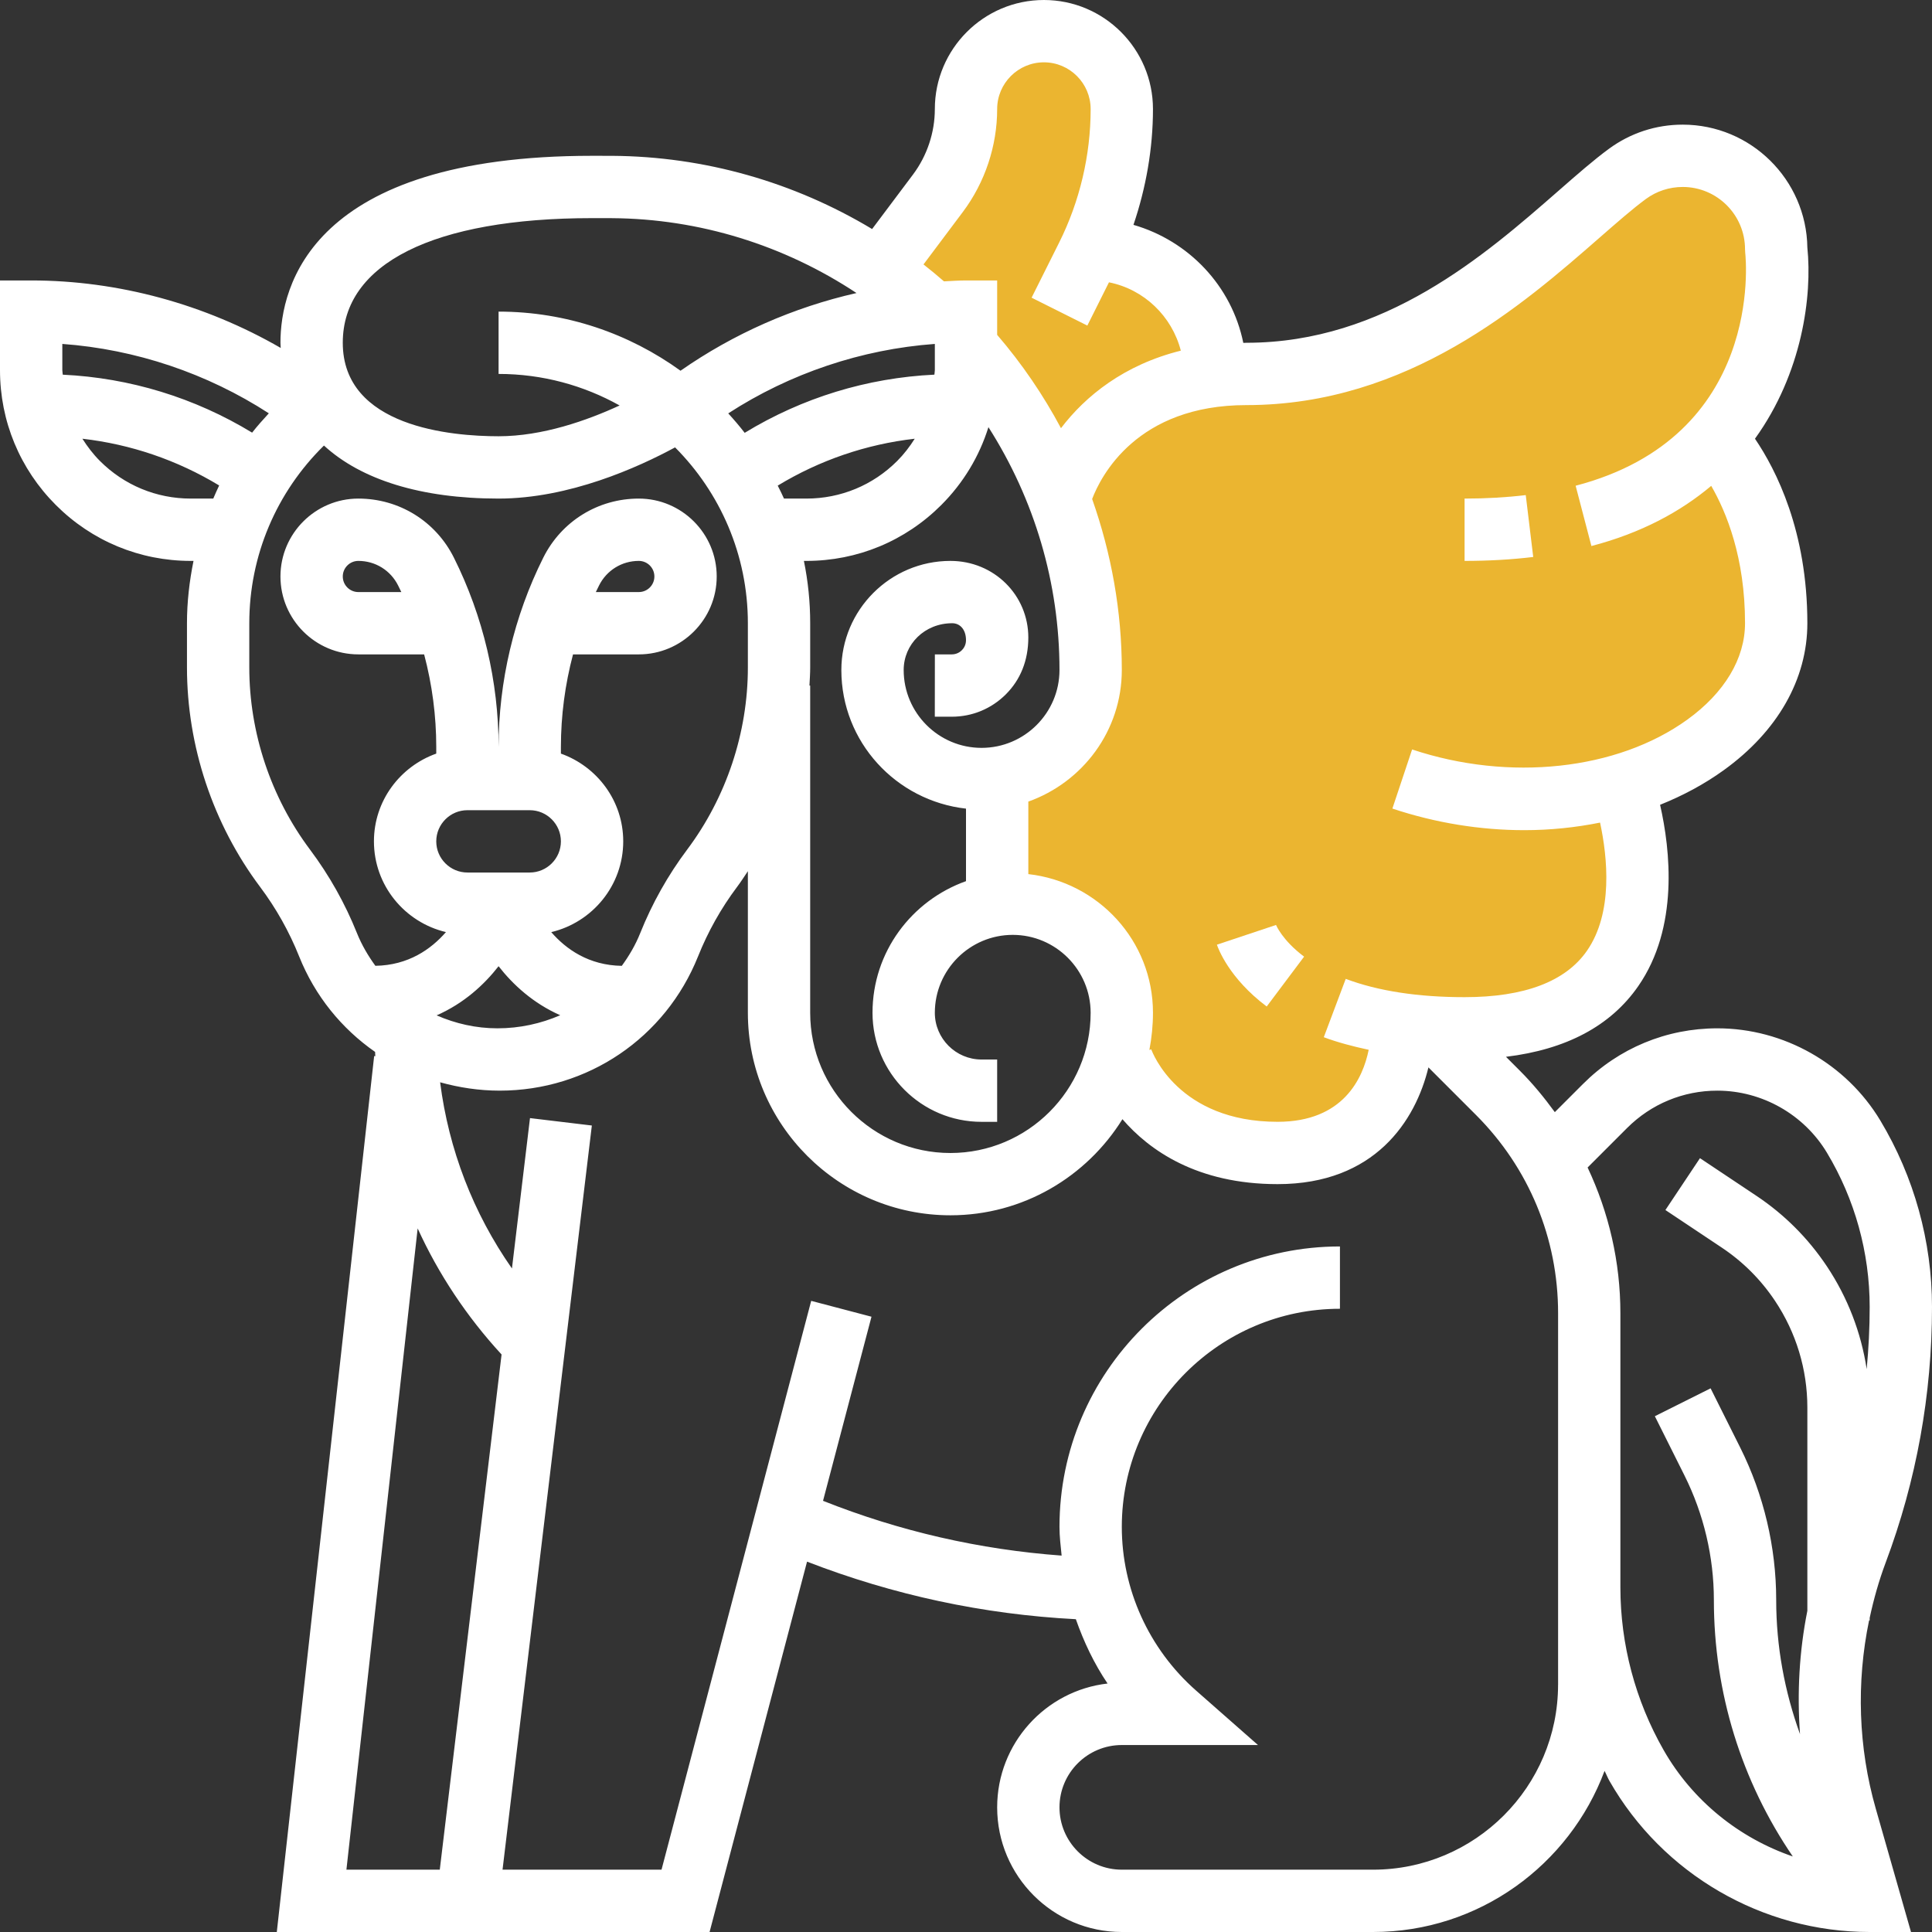 <?xml version="1.0" encoding="iso-8859-1"?>
<!-- Generator: Adobe Illustrator 19.0.0, SVG Export Plug-In . SVG Version: 6.00 Build 0)  -->
<svg xmlns="http://www.w3.org/2000/svg" xmlns:xlink="http://www.w3.org/1999/xlink" version="1.1" id="Capa_1" x="0px" y="0px" viewBox="0 0 496 496" style="enable-background:new 0 0 496 496;" xml:space="preserve">
<rect x="0" y="0" width="496" height="496" fill="#333333" stroke="none"/>
<path style="fill:#ebb530;" d="M456,64c0-13.256-10.744-24-24-24c-5.12,0-10.064,1.616-14.192,4.64C399.512,58.072,368,96,320,96  c-2.84,0-5.472,0.2-8,0.496V96c0-17.672-14.328-32-32-32l-0.944,1.888C284.936,54.128,288,41.152,288,28c0-11.048-8.952-20-20-20  s-20,8.952-20,20c0,7.792-2.528,15.368-7.2,21.6l-14.992,19.992c4.672,3.192,9.184,6.608,13.368,10.392l8.8,8.808  C267.88,110.816,280,140.032,280,172c0,14.096-10.448,25.64-24,27.6v32.856c1.32-0.192,2.624-0.456,4-0.456  c15.464,0,28,12.536,28,28c0,4.368-0.656,8.568-1.84,12.552L288,272c0,0,8,24,40,24s32-32,32-32l0,0c6.896,1.704,5.808,0,16,0  c58.4,0,43.536-53.264,40.48-62.592C439.616,194.536,456,178.664,456,160c0-29.296-13.272-45.016-15.536-47.496  C458.936,91.496,456,64,456,64z"/>
<g>
	<path style="fill:#fff;" d="M391.704,127.104C386.792,127.696,381.512,128,376,128v16c6.152,0,12.08-0.336,17.624-1.008   L391.704,127.104z"/>
	<path style="fill:#fff;" d="M325.2,258.4l9.6-12.8c-5.632-4.224-7.2-8.136-7.208-8.136l-15.176,5.064   C312.696,243.384,315.48,251.112,325.2,258.4z"/>
	<path style="fill:#fff;" d="M479.848,416H480v-0.64c1.032-4.808,2.368-9.552,4.096-14.168C492,380.136,496,358.04,496,335.544   c0-16.856-4.584-33.4-13.256-47.856C473.976,273.08,457.944,264,440.896,264c-13.032,0-25.288,5.072-34.504,14.296l-7.224,7.224   c-2.704-3.712-5.632-7.296-8.944-10.608l-3.6-3.6c15.416-1.864,26.856-7.888,33.96-18.136c10.456-15.088,8.24-34.992,5.608-46.56   c5.848-2.344,11.352-5.288,16.32-8.872C456.368,187.768,464,174.36,464,160c0-23.656-8.008-39.344-13.448-47.368   c12.144-16.848,14.72-36.656,13.448-49.088C463.752,46.112,449.496,32,432,32c-6.864,0-13.408,2.144-18.928,6.192   c-3.904,2.864-8.12,6.552-13,10.824C381.248,65.472,355.48,88,320,88c-0.28,0-0.528,0.032-0.808,0.032   c-2.968-14.624-14.008-26.208-28.2-30.304C294.232,48.168,296,38.088,296,28c0-15.44-12.56-28-28-28s-28,12.56-28,28   c0,6.016-1.992,11.984-5.6,16.8l-10.504,14c-20.048-12.048-43.024-18.64-66.736-18.792L152,40c-72.2,0-80,33.568-80,48   c0,0.456,0.056,0.88,0.072,1.328C52.672,78.136,30.44,72,8,72H0v23.032c0,13.08,5.096,25.376,14.344,34.624S35.888,144,48.968,144   h0.712c-1.056,5.216-1.68,10.56-1.68,16v11.352c0,20.184,6.672,40.2,18.784,56.352c4.104,5.48,7.472,11.472,10.008,17.824   c4.072,10.176,10.92,18.552,19.504,24.528c0.016,0.368,0.032,0.728,0.056,1.096l-0.296-0.032L71.064,496h39.92H120h62.168   l25.024-95.08c22.16,8.584,45.28,13.544,69.008,14.776c2.04,5.808,4.68,11.392,8.144,16.512C268.408,434.032,256,447.592,256,464   c0,17.648,14.352,32,32,32h64.504c27.216,0,50.424-17.248,59.432-41.36c0.456,0.856,0.792,1.76,1.272,2.6   C426.872,481.152,452.464,496,480,496h10.608l-9.048-31.68C477.072,448.648,476.544,431.936,479.848,416z M410.6,61.064   c4.608-4.024,8.584-7.504,11.944-9.976C425.296,49.072,428.568,48,432,48c8.824,0,16,7.176,16,16l0.048,0.88   c0.208,1.92,4.672,47.216-43.536,59.824l4.048,15.48c12.888-3.368,22.92-8.856,30.76-15.448c3.92,6.792,8.68,18.432,8.68,35.264   c0,9.072-5.272,17.872-14.84,24.768c-17.968,12.96-45.696,15.96-70.632,7.64l-5.064,15.176c11.168,3.72,22.672,5.544,33.872,5.544   c6.64,0,13.16-0.68,19.448-1.944c1.92,8.952,3.384,23.16-3.352,32.888C401.952,251.984,391.376,256,376,256   c-11.96,0-22.224-1.576-30.512-4.696l-5.632,14.976c3.56,1.336,7.464,2.36,11.528,3.232C349.896,276.84,344.864,288,328,288   c-25.504,0-32.168-17.848-32.44-18.608l-0.48,0.16c0.584-3.096,0.92-6.28,0.92-9.552c0-18.48-14.048-33.576-32-35.592v-18.616   c13.936-4.968,24-18.168,24-33.792c0-15.12-2.688-29.912-7.616-43.896C282.624,122.24,291.84,104,320,104   C361.488,104,391.04,78.16,410.6,61.064z M207.808,176c0.08-1.544,0.192-3.088,0.192-4.64V160c0-5.48-0.56-10.832-1.616-16h0.64   c13.08,0,25.376-5.096,34.624-14.344c5.688-5.688,9.784-12.528,12.112-19.992C265.576,128.184,272,149.72,272,172   c0,11.024-8.976,20-20.008,20C240.968,192,232,183.032,232,172.008c0-6.624,5.384-12.008,12.472-12.008   c1.976,0,3.528,1.608,3.528,4.36c0,1.312-0.664,2.176-1.072,2.576c-0.4,0.4-1.264,1.064-2.576,1.064h-4.344l-0.016,16h4.352h0.008   c5.248,0,10.176-2.04,13.888-5.752c3.712-3.712,5.76-8.648,5.76-14.592c0-10.832-8.76-19.656-20-19.656   c-15.44,0-28,12.576-28,28.016c0,18.472,14.048,33.568,32,35.584v18.616c-13.936,4.968-24,18.168-24,33.792c0,15.44,12.56,28,28,28   h4v-16h-4c-6.616,0-12-5.384-12-12c0-11.024,8.976-20,20-20s20,8.976,20,20c0,19.848-16.152,36-36,36s-36-16.16-36-36.008v-84   H207.808z M199.664,124.672c10.776-6.536,22.728-10.616,35.176-12.04c-1.288,2.032-2.76,3.968-4.504,5.712   c-6.216,6.224-14.504,9.656-23.304,9.656h-5.76C200.776,126.864,200.216,125.776,199.664,124.672z M240,88.296v6.736   c0,0.392-0.096,0.76-0.112,1.152c-17.272,0.824-33.928,5.928-48.704,14.936c-1.336-1.728-2.752-3.384-4.224-4.992   C202.8,95.856,221.184,89.664,240,88.296z M247.2,54.4c5.672-7.568,8.8-16.944,8.8-26.4c0-6.616,5.384-12,12-12s12,5.384,12,12   c0,11.848-2.8,23.712-8.104,34.312l-7.056,14.112l14.312,7.16l5.552-11.104c9.024,1.8,16.16,8.704,18.448,17.544   c-14.552,3.616-24.496,11.648-30.768,19.904c-4.536-8.504-10.008-16.544-16.384-23.96V72h-8c-1.888,0-3.768,0.144-5.656,0.232   c-1.72-1.496-3.472-2.952-5.256-4.344L247.2,54.4z M152,56l5.064,0.008c22.52,0.144,44.256,6.944,62.824,19.224   c-16.16,3.664-31.56,10.44-45.176,19.944C161.552,85.672,145.44,80,128,80v16c11.272,0,21.856,2.952,31.072,8.096   C150.728,107.944,139.288,112,128,112c-12.024,0-40-2.336-40-24C88,67.664,111.328,56,152,56z M16,88.296   c18.808,1.368,37.184,7.552,53.016,17.816c-1.48,1.616-2.952,3.24-4.288,4.96c-14.752-8.968-31.376-14.064-48.616-14.88   c-0.016-0.4-0.112-0.768-0.112-1.16V88.296z M48.968,128c-8.808,0-17.088-3.432-23.312-9.656c-1.744-1.744-3.208-3.68-4.504-5.712   c12.424,1.424,24.352,5.488,35.112,12c-0.544,1.104-1.016,2.24-1.512,3.368H48.968z M79.584,218.112   C69.536,204.704,64,188.104,64,171.352V160c0-17.328,6.944-33.616,19.168-45.616C92.72,123.16,108.072,128,128,128   c18.128,0,35.816-8.008,45.312-13.144C184.856,126.44,192,142.4,192,160v11.36c0,16.752-5.536,33.352-15.584,46.752   c-4.944,6.592-9,13.816-12.064,21.472c-1.216,3.048-2.856,5.808-4.72,8.376c-8.48-0.128-14.312-4.28-18.112-8.656   C152.088,236.792,160,227.328,160,216c0-10.416-6.712-19.216-16-22.528v-1.696c0-8.008,1.056-16.024,3.112-23.776H164   c11.024,0,20-8.976,20-20s-8.976-20-20-20c-10.456,0-19.848,5.808-24.52,15.16c-7.512,15.016-11.48,31.832-11.48,48.616   c0-16.792-3.968-33.6-11.48-48.624C111.848,133.808,102.456,128,92,128c-11.024,0-20,8.976-20,20s8.976,20,20,20h16.888   c2.056,7.752,3.112,15.768,3.112,23.776v1.696c-9.288,3.312-16,12.112-16,22.528c0,11.328,7.912,20.792,18.488,23.296   c-3.8,4.368-9.64,8.528-18.12,8.656c-1.856-2.568-3.496-5.328-4.72-8.376C88.592,231.936,84.528,224.712,79.584,218.112z M120,208   h16c4.408,0,8,3.592,8,8s-3.592,8-8,8h-16c-4.408,0-8-3.592-8-8S115.592,208,120,208z M128,248.056   c3.656,4.688,8.824,9.488,15.824,12.584c-4.928,2.136-10.36,3.36-16.112,3.36c-5.52,0-10.792-1.216-15.616-3.328   C119.144,257.576,124.328,252.76,128,248.056z M152.968,152c0.272-0.568,0.544-1.128,0.824-1.688   C155.736,146.416,159.648,144,164,144c2.208,0,4,1.792,4,4s-1.792,4-4,4H152.968z M103.032,152H92c-2.208,0-4-1.792-4-4   s1.792-4,4-4c4.352,0,8.264,2.416,10.208,6.312C102.496,150.872,102.768,151.432,103.032,152z M88.936,480l18.288-164.632   c5.36,11.744,12.592,22.64,21.544,32.368L112.904,480H88.936z M400,432.504C400,458.696,378.696,480,352.504,480H288   c-8.824,0-16-7.176-16-16s7.176-16,16-16h34.96l-15.912-14C294.944,423.336,288,408.032,288,392c0-30.88,25.12-56,56-56v-16   c-39.696,0-72,32.304-72,72c0,2.48,0.304,4.92,0.552,7.368c-21.056-1.544-41.576-6.24-61.256-14.064l12.44-47.264l-15.48-4.072   L169.832,480h-40.816l22.928-191.048l-15.88-1.904l-4.632,38.608c-9.944-14.208-16.232-30.512-18.44-47.8   c4.872,1.352,9.984,2.144,15.296,2.144c22.56,0,42.544-13.536,50.928-34.48c2.536-6.352,5.904-12.344,10-17.808   c0.984-1.312,1.872-2.688,2.784-4.048V260c0,28.672,23.328,52,52,52c18.64,0,34.976-9.896,44.16-24.672   C295.032,295.28,307.264,304,328,304c24.976,0,35.416-16.296,38.72-29.968l12.2,12.2c13.6,13.6,21.088,31.68,21.088,50.912v95.36   H400z M427.104,449.304C419.84,436.592,416,422.136,416,407.504v-70.368c0-13.168-2.968-25.84-8.416-37.408l10.12-10.12   c6.2-6.2,14.432-9.608,23.192-9.608c11.456,0,22.232,6.104,28.128,15.928c7.184,11.96,10.976,25.664,10.976,39.616   c0,5.344-0.272,10.656-0.768,15.944c-1.432-9.392-4.88-18.376-10.216-26.384c-4.816-7.216-10.912-13.32-18.128-18.128l-14.456-9.64   l-8.872,13.312l14.456,9.64c5.456,3.632,10.056,8.24,13.688,13.688c5.432,8.144,8.296,17.616,8.296,27.392v52.168   c-2.08,10.4-2.656,21.08-1.888,31.656C458.168,434.28,456,422.696,456,410.744c0-13.504-3.192-27.016-9.224-39.088l-7.616-15.232   l-14.312,7.16l7.616,15.232c4.928,9.856,7.536,20.904,7.536,31.928c0,23.848,7.112,46.584,20.264,65.864   C446.464,471.864,434.536,462.312,427.104,449.304z"/>
</g>
<g>
</g>
<g>
</g>
<g>
</g>
<g>
</g>
<g>
</g>
<g>
</g>
<g>
</g>
<g>
</g>
<g>
</g>
<g>
</g>
<g>
</g>
<g>
</g>
<g>
</g>
<g>
</g>
<g>
</g>
</svg>
